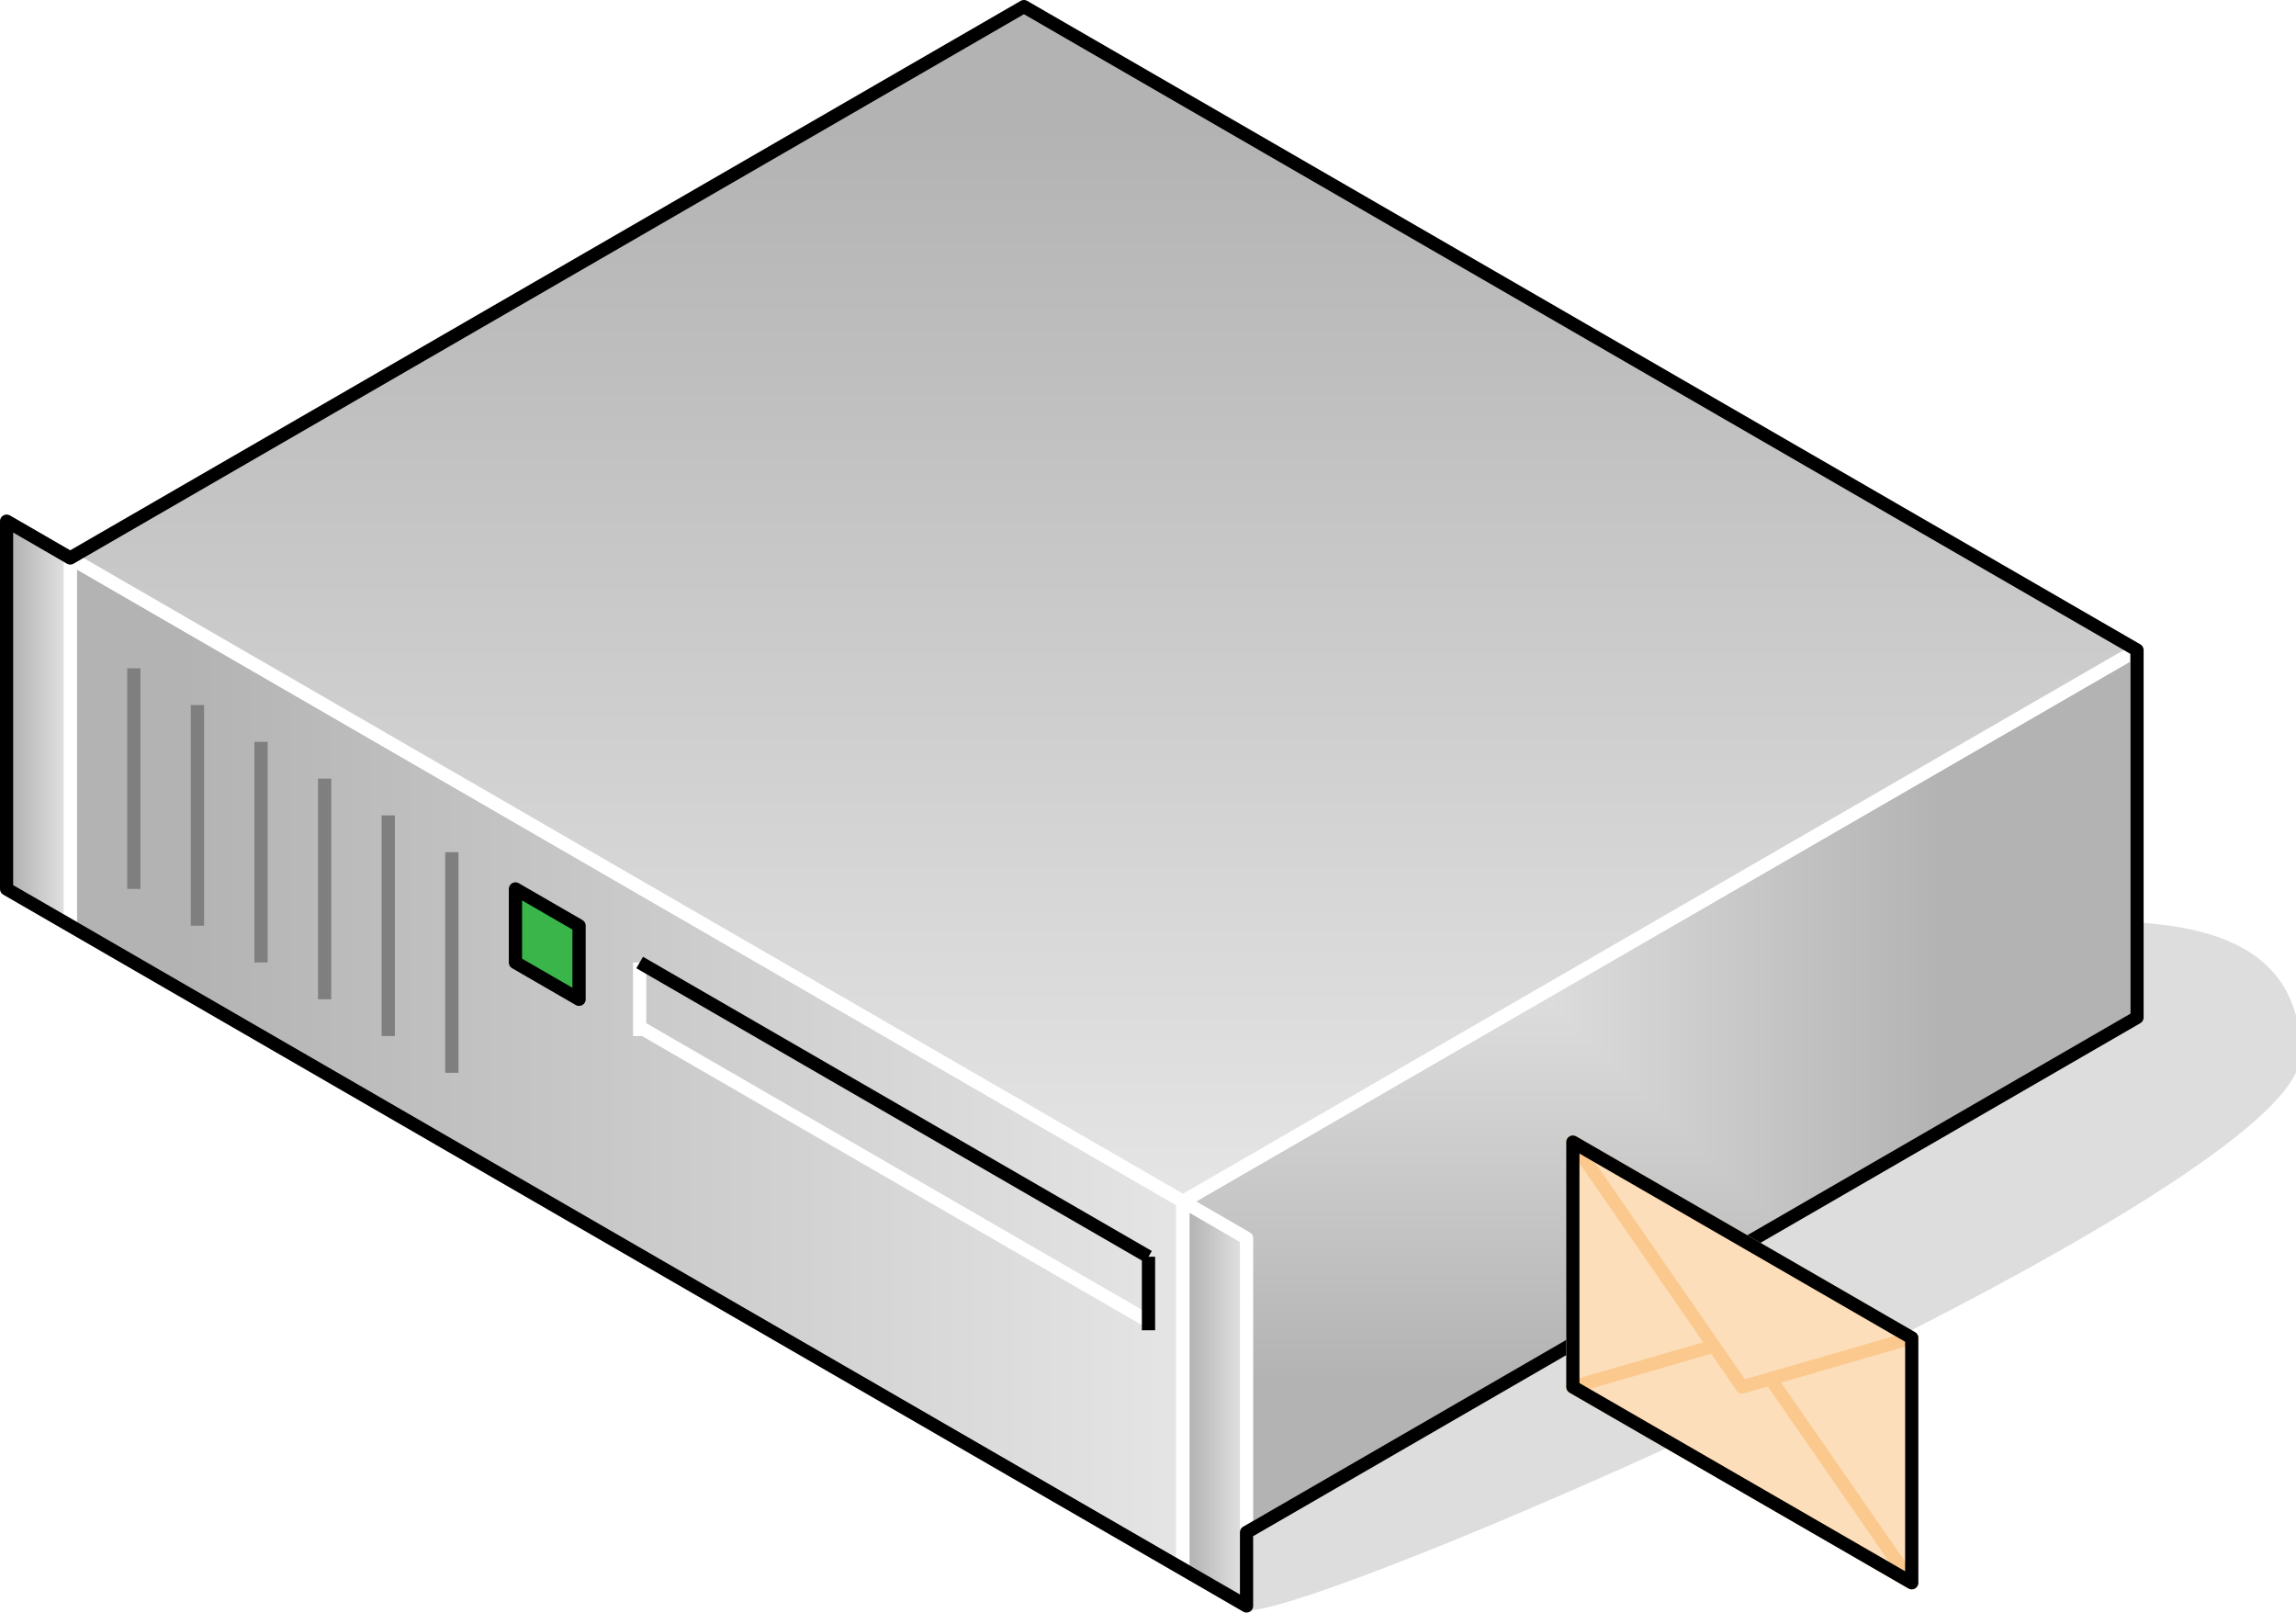 <?xml version="1.0" encoding="UTF-8"?>
<!DOCTYPE svg PUBLIC "-//W3C//DTD SVG 1.1//EN" "http://www.w3.org/Graphics/SVG/1.1/DTD/svg11.dtd">
<svg version="1.2" width="69.31mm" height="48.67mm" viewBox="6 18141 6931 4867" preserveAspectRatio="xMidYMid" fill-rule="evenodd" stroke-width="28.222" stroke-linejoin="round" xmlns="http://www.w3.org/2000/svg" xmlns:ooo="http://xml.openoffice.org/svg/export" xmlns:xlink="http://www.w3.org/1999/xlink" xmlns:presentation="http://sun.com/xmlns/staroffice/presentation" xmlns:smil="http://www.w3.org/2001/SMIL20/" xmlns:anim="urn:oasis:names:tc:opendocument:xmlns:animation:1.0" xml:space="preserve">
 <defs class="ClipPathGroup">
  <clipPath id="presentation_clip_path" clipPathUnits="userSpaceOnUse">
   <rect x="6" y="18141" width="6931" height="4867"/>
  </clipPath>
 </defs>
 <defs class="TextShapeIndex">
  <g ooo:slide="id1" ooo:id-list="id3 id4 id5 id6 id7 id8 id9 id10 id11 id12 id13 id14 id15 id16 id17 id18 id19 id20 id21 id22 id23 id24 id25"/>
 </defs>
 <defs class="EmbeddedBulletChars">
  <g id="bullet-char-template(57356)" transform="scale(0,-0)">
   <path d="M 580,1141 L 1163,571 580,0 -4,571 580,1141 Z"/>
  </g>
  <g id="bullet-char-template(57354)" transform="scale(0,-0)">
   <path d="M 8,1128 L 1137,1128 1137,0 8,0 8,1128 Z"/>
  </g>
  <g id="bullet-char-template(10146)" transform="scale(0,-0)">
   <path d="M 174,0 L 602,739 174,1481 1456,739 174,0 Z M 1358,739 L 309,1346 659,739 1358,739 Z"/>
  </g>
  <g id="bullet-char-template(10132)" transform="scale(0,-0)">
   <path d="M 2015,739 L 1276,0 717,0 1260,543 174,543 174,936 1260,936 717,1481 1274,1481 2015,739 Z"/>
  </g>
  <g id="bullet-char-template(10007)" transform="scale(0,-0)">
   <path d="M 0,-2 C -7,14 -16,27 -25,37 L 356,567 C 262,823 215,952 215,954 215,979 228,992 255,992 264,992 276,990 289,987 310,991 331,999 354,1012 L 381,999 492,748 772,1049 836,1024 860,1049 C 881,1039 901,1025 922,1006 886,937 835,863 770,784 769,783 710,716 594,584 L 774,223 C 774,196 753,168 711,139 L 727,119 C 717,90 699,76 672,76 641,76 570,178 457,381 L 164,-76 C 142,-110 111,-127 72,-127 30,-127 9,-110 8,-76 1,-67 -2,-52 -2,-32 -2,-23 -1,-13 0,-2 Z"/>
  </g>
  <g id="bullet-char-template(10004)" transform="scale(0,-0)">
   <path d="M 285,-33 C 182,-33 111,30 74,156 52,228 41,333 41,471 41,549 55,616 82,672 116,743 169,778 240,778 293,778 328,747 346,684 L 369,508 C 377,444 397,411 428,410 L 1163,1116 C 1174,1127 1196,1133 1229,1133 1271,1133 1292,1118 1292,1087 L 1292,965 C 1292,929 1282,901 1262,881 L 442,47 C 390,-6 338,-33 285,-33 Z"/>
  </g>
  <g id="bullet-char-template(9679)" transform="scale(0,-0)">
   <path d="M 813,0 C 632,0 489,54 383,161 276,268 223,411 223,592 223,773 276,916 383,1023 489,1130 632,1184 813,1184 992,1184 1136,1130 1245,1023 1353,916 1407,772 1407,592 1407,412 1353,268 1245,161 1136,54 992,0 813,0 Z"/>
  </g>
  <g id="bullet-char-template(8226)" transform="scale(0,-0)">
   <path d="M 346,457 C 273,457 209,483 155,535 101,586 74,649 74,723 74,796 101,859 155,911 209,963 273,989 346,989 419,989 480,963 531,910 582,859 608,796 608,723 608,648 583,586 532,535 482,483 420,457 346,457 Z"/>
  </g>
  <g id="bullet-char-template(8211)" transform="scale(0,-0)">
   <path d="M -4,459 L 1135,459 1135,606 -4,606 -4,459 Z"/>
  </g>
 </defs>
 <defs class="TextEmbeddedBitmaps"/>
 <g class="SlideGroup">
  <g>
   <g id="id1" class="Slide" clip-path="url(#presentation_clip_path)">
    <g class="Page">
     <g class="Group">
      <g class="Group">
       <g class="com.sun.star.drawing.ClosedBezierShape">
        <g id="id3">
         <rect class="BoundingBox" stroke="none" fill="none" x="3766" y="20934" width="3173" height="2056"/>
         <path fill="rgb(221,221,221)" stroke="none" d="M 3770,22988 C 4033,22988 6937,21712 6937,21323 6937,20935 6529,20935 6265,20935 6265,21101 3674,21767 3770,22988 Z"/>
         <path fill="none" stroke="rgb(221,221,221)" d="M 3770,22988 C 4033,22988 6937,21712 6937,21323 6937,20935 6529,20935 6265,20935 6265,21101 3674,21767 3770,22988 Z"/>
        </g>
       </g>
       <g class="Group">
        <g class="com.sun.star.drawing.PolyPolygonShape">
         <g id="id4">
          <rect class="BoundingBox" stroke="none" fill="none" x="198" y="19805" width="3400" height="3092"/>
          <g>
           <defs>
            <linearGradient id="gradient1" x1="218" y1="21350" x2="3577" y2="21350" gradientUnits="userSpaceOnUse">
             <stop offset="0.1" style="stop-color:rgb(179,179,179)"/>
             <stop offset="1" style="stop-color:rgb(229,229,229)"/>
            </linearGradient>
           </defs>
           <path style="fill:url(#gradient1)" d="M 218,20935 L 218,19825 3577,21767 3577,22876 218,20935 Z"/>
          </g>
          <path fill="none" stroke="rgb(255,255,255)" stroke-width="40" stroke-linejoin="round" d="M 218,20935 L 218,19825 3577,21767 3577,22876 218,20935 Z"/>
         </g>
        </g>
        <g class="com.sun.star.drawing.PolyPolygonShape">
         <g id="id5">
          <rect class="BoundingBox" stroke="none" fill="none" x="3557" y="20082" width="2920" height="2816"/>
          <g>
           <defs>
            <pattern id="pattern1" x="3577" y="20103" width="2880" height="2775" patternUnits="userSpaceOnUse">
             <g transform="translate(-3577,-20103)">
              <path fill="rgb(179,179,179)" stroke="none" d="M 3576,20102 L 6457,20102 6457,22878 3576,22878 3576,20102 Z M 3028,19575 L 5851,19575 5851,22295 3028,22295 3028,19575 Z"/>
              <path fill="rgb(180,180,180)" stroke="none" d="M 3028,19575 L 5851,19575 5851,22295 3028,22295 3028,19575 Z M 3057,19603 L 5822,19603 5822,22267 3057,22267 3057,19603 Z"/>
              <path fill="rgb(181,181,181)" stroke="none" d="M 3057,19603 L 5822,19603 5822,22267 3057,22267 3057,19603 Z M 3086,19631 L 5793,19631 5793,22239 3086,22239 3086,19631 Z"/>
              <path fill="rgb(182,182,182)" stroke="none" d="M 3086,19631 L 5793,19631 5793,22239 3086,22239 3086,19631 Z M 3115,19659 L 5764,19659 5764,22211 3115,22211 3115,19659 Z"/>
              <path fill="rgb(183,183,183)" stroke="none" d="M 3115,19659 L 5764,19659 5764,22211 3115,22211 3115,19659 Z M 3144,19686 L 5735,19686 5735,22184 3144,22184 3144,19686 Z"/>
              <path fill="rgb(184,184,184)" stroke="none" d="M 3144,19686 L 5735,19686 5735,22184 3144,22184 3144,19686 Z M 3172,19714 L 5707,19714 5707,22156 3172,22156 3172,19714 Z"/>
              <path fill="rgb(185,185,185)" stroke="none" d="M 3172,19714 L 5707,19714 5707,22156 3172,22156 3172,19714 Z M 3201,19742 L 5678,19742 5678,22128 3201,22128 3201,19742 Z"/>
              <path fill="rgb(186,186,186)" stroke="none" d="M 3201,19742 L 5678,19742 5678,22128 3201,22128 3201,19742 Z M 3230,19770 L 5649,19770 5649,22100 3230,22100 3230,19770 Z"/>
              <path fill="rgb(187,187,187)" stroke="none" d="M 3230,19770 L 5649,19770 5649,22100 3230,22100 3230,19770 Z M 3259,19797 L 5620,19797 5620,22073 3259,22073 3259,19797 Z"/>
              <path fill="rgb(188,188,188)" stroke="none" d="M 3259,19797 L 5620,19797 5620,22073 3259,22073 3259,19797 Z M 3288,19825 L 5591,19825 5591,22045 3288,22045 3288,19825 Z"/>
              <path fill="rgb(189,189,189)" stroke="none" d="M 3288,19825 L 5591,19825 5591,22045 3288,22045 3288,19825 Z M 3317,19853 L 5562,19853 5562,22017 3317,22017 3317,19853 Z"/>
              <path fill="rgb(190,190,190)" stroke="none" d="M 3317,19853 L 5562,19853 5562,22017 3317,22017 3317,19853 Z M 3345,19881 L 5534,19881 5534,21989 3345,21989 3345,19881 Z"/>
              <path fill="rgb(191,191,191)" stroke="none" d="M 3345,19881 L 5534,19881 5534,21989 3345,21989 3345,19881 Z M 3374,19909 L 5505,19909 5505,21961 3374,21961 3374,19909 Z"/>
              <path fill="rgb(192,192,192)" stroke="none" d="M 3374,19909 L 5505,19909 5505,21961 3374,21961 3374,19909 Z M 3403,19936 L 5476,19936 5476,21934 3403,21934 3403,19936 Z"/>
              <path fill="rgb(193,193,193)" stroke="none" d="M 3403,19936 L 5476,19936 5476,21934 3403,21934 3403,19936 Z M 3432,19964 L 5447,19964 5447,21906 3432,21906 3432,19964 Z"/>
              <path fill="rgb(194,194,194)" stroke="none" d="M 3432,19964 L 5447,19964 5447,21906 3432,21906 3432,19964 Z M 3461,19992 L 5418,19992 5418,21878 3461,21878 3461,19992 Z"/>
              <path fill="rgb(195,195,195)" stroke="none" d="M 3461,19992 L 5418,19992 5418,21878 3461,21878 3461,19992 Z M 3489,20020 L 5390,20020 5390,21850 3489,21850 3489,20020 Z"/>
              <path fill="rgb(196,196,196)" stroke="none" d="M 3489,20020 L 5390,20020 5390,21850 3489,21850 3489,20020 Z M 3518,20047 L 5361,20047 5361,21823 3518,21823 3518,20047 Z"/>
              <path fill="rgb(197,197,197)" stroke="none" d="M 3518,20047 L 5361,20047 5361,21823 3518,21823 3518,20047 Z M 3547,20075 L 5332,20075 5332,21795 3547,21795 3547,20075 Z"/>
              <path fill="rgb(198,198,198)" stroke="none" d="M 3547,20075 L 5332,20075 5332,21795 3547,21795 3547,20075 Z M 3575,20102 L 5303,20102 5303,21767 3575,21767 3575,20102 Z"/>
              <path fill="rgb(199,199,199)" stroke="none" d="M 3575,20102 L 5303,20102 5303,21767 3575,21767 3575,20102 Z M 3604,20130 L 5274,20130 5274,21739 3604,21739 3604,20130 Z"/>
              <path fill="rgb(200,200,200)" stroke="none" d="M 3604,20130 L 5274,20130 5274,21739 3604,21739 3604,20130 Z M 3633,20157 L 5245,20157 5245,21712 3633,21712 3633,20157 Z"/>
              <path fill="rgb(201,201,201)" stroke="none" d="M 3633,20157 L 5245,20157 5245,21712 3633,21712 3633,20157 Z M 3661,20185 L 5217,20185 5217,21684 3661,21684 3661,20185 Z"/>
              <path fill="rgb(202,202,202)" stroke="none" d="M 3661,20185 L 5217,20185 5217,21684 3661,21684 3661,20185 Z M 3690,20213 L 5188,20213 5188,21656 3690,21656 3690,20213 Z"/>
              <path fill="rgb(203,203,203)" stroke="none" d="M 3690,20213 L 5188,20213 5188,21656 3690,21656 3690,20213 Z M 3719,20241 L 5159,20241 5159,21628 3719,21628 3719,20241 Z"/>
              <path fill="rgb(204,204,204)" stroke="none" d="M 3719,20241 L 5159,20241 5159,21628 3719,21628 3719,20241 Z M 3748,20269 L 5130,20269 5130,21600 3748,21600 3748,20269 Z"/>
              <path fill="rgb(205,205,205)" stroke="none" d="M 3748,20269 L 5130,20269 5130,21600 3748,21600 3748,20269 Z M 3777,20296 L 5101,20296 5101,21573 3777,21573 3777,20296 Z"/>
              <path fill="rgb(206,206,206)" stroke="none" d="M 3777,20296 L 5101,20296 5101,21573 3777,21573 3777,20296 Z M 3805,20324 L 5073,20324 5073,21545 3805,21545 3805,20324 Z"/>
              <path fill="rgb(207,207,207)" stroke="none" d="M 3805,20324 L 5073,20324 5073,21545 3805,21545 3805,20324 Z M 3834,20352 L 5044,20352 5044,21517 3834,21517 3834,20352 Z"/>
              <path fill="rgb(208,208,208)" stroke="none" d="M 3834,20352 L 5044,20352 5044,21517 3834,21517 3834,20352 Z M 3863,20380 L 5015,20380 5015,21489 3863,21489 3863,20380 Z"/>
              <path fill="rgb(209,209,209)" stroke="none" d="M 3863,20380 L 5015,20380 5015,21489 3863,21489 3863,20380 Z M 3892,20407 L 4986,20407 4986,21462 3892,21462 3892,20407 Z"/>
              <path fill="rgb(210,210,210)" stroke="none" d="M 3892,20407 L 4986,20407 4986,21462 3892,21462 3892,20407 Z M 3921,20435 L 4957,20435 4957,21434 3921,21434 3921,20435 Z"/>
              <path fill="rgb(211,211,211)" stroke="none" d="M 3921,20435 L 4957,20435 4957,21434 3921,21434 3921,20435 Z M 3950,20463 L 4928,20463 4928,21406 3950,21406 3950,20463 Z"/>
              <path fill="rgb(212,212,212)" stroke="none" d="M 3950,20463 L 4928,20463 4928,21406 3950,21406 3950,20463 Z M 3978,20491 L 4900,20491 4900,21378 3978,21378 3978,20491 Z"/>
              <path fill="rgb(213,213,213)" stroke="none" d="M 3978,20491 L 4900,20491 4900,21378 3978,21378 3978,20491 Z M 4007,20518 L 4871,20518 4871,21351 4007,21351 4007,20518 Z"/>
              <path fill="rgb(214,214,214)" stroke="none" d="M 4007,20518 L 4871,20518 4871,21351 4007,21351 4007,20518 Z M 4036,20546 L 4842,20546 4842,21323 4036,21323 4036,20546 Z"/>
              <path fill="rgb(215,215,215)" stroke="none" d="M 4036,20546 L 4842,20546 4842,21323 4036,21323 4036,20546 Z M 4065,20574 L 4813,20574 4813,21295 4065,21295 4065,20574 Z"/>
              <path fill="rgb(216,216,216)" stroke="none" d="M 4065,20574 L 4813,20574 4813,21295 4065,21295 4065,20574 Z M 4094,20602 L 4784,20602 4784,21267 4094,21267 4094,20602 Z"/>
              <path fill="rgb(217,217,217)" stroke="none" d="M 4094,20602 L 4784,20602 4784,21267 4094,21267 4094,20602 Z M 4122,20630 L 4756,20630 4756,21239 4122,21239 4122,20630 Z"/>
              <path fill="rgb(218,218,218)" stroke="none" d="M 4122,20630 L 4756,20630 4756,21239 4122,21239 4122,20630 Z M 4151,20657 L 4727,20657 4727,21212 4151,21212 4151,20657 Z"/>
              <path fill="rgb(219,219,219)" stroke="none" d="M 4151,20657 L 4727,20657 4727,21212 4151,21212 4151,20657 Z M 4180,20685 L 4698,20685 4698,21184 4180,21184 4180,20685 Z"/>
              <path fill="rgb(220,220,220)" stroke="none" d="M 4180,20685 L 4698,20685 4698,21184 4180,21184 4180,20685 Z M 4209,20713 L 4669,20713 4669,21156 4209,21156 4209,20713 Z"/>
              <path fill="rgb(221,221,221)" stroke="none" d="M 4209,20713 L 4669,20713 4669,21156 4209,21156 4209,20713 Z M 4238,20741 L 4640,20741 4640,21128 4238,21128 4238,20741 Z"/>
              <path fill="rgb(222,222,222)" stroke="none" d="M 4238,20741 L 4640,20741 4640,21128 4238,21128 4238,20741 Z M 4267,20768 L 4611,20768 4611,21101 4267,21101 4267,20768 Z"/>
              <path fill="rgb(223,223,223)" stroke="none" d="M 4267,20768 L 4611,20768 4611,21101 4267,21101 4267,20768 Z M 4295,20796 L 4583,20796 4583,21073 4295,21073 4295,20796 Z"/>
              <path fill="rgb(224,224,224)" stroke="none" d="M 4295,20796 L 4583,20796 4583,21073 4295,21073 4295,20796 Z M 4324,20824 L 4554,20824 4554,21045 4324,21045 4324,20824 Z"/>
              <path fill="rgb(225,225,225)" stroke="none" d="M 4324,20824 L 4554,20824 4554,21045 4324,21045 4324,20824 Z M 4353,20852 L 4525,20852 4525,21017 4353,21017 4353,20852 Z"/>
              <path fill="rgb(226,226,226)" stroke="none" d="M 4353,20852 L 4525,20852 4525,21017 4353,21017 4353,20852 Z M 4382,20879 L 4496,20879 4496,20990 4382,20990 4382,20879 Z"/>
              <path fill="rgb(227,227,227)" stroke="none" d="M 4382,20879 L 4496,20879 4496,20990 4382,20990 4382,20879 Z M 4411,20907 L 4467,20907 4467,20962 4411,20962 4411,20907 Z"/>
              <path fill="rgb(229,229,229)" stroke="none" d="M 4411,20907 L 4467,20907 4467,20962 4411,20962 4411,20907 Z"/>
             </g>
            </pattern>
           </defs>
           <path style="fill:url(#pattern1)" d="M 3577,22877 L 3577,21767 6456,20103 6456,21213 3577,22877 Z"/>
          </g>
          <path fill="none" stroke="rgb(255,255,255)" stroke-width="40" stroke-linejoin="round" d="M 3577,22877 L 3577,21767 6456,20103 6456,21213 3577,22877 Z"/>
         </g>
        </g>
        <g class="com.sun.star.drawing.PolyPolygonShape">
         <g id="id6">
          <rect class="BoundingBox" stroke="none" fill="none" x="198" y="18141" width="6280" height="3647"/>
          <g>
           <defs>
            <linearGradient id="gradient2" x1="3337" y1="18161" x2="3337" y2="21767" gradientUnits="userSpaceOnUse">
             <stop offset="0.1" style="stop-color:rgb(179,179,179)"/>
             <stop offset="1" style="stop-color:rgb(229,229,229)"/>
            </linearGradient>
           </defs>
           <path style="fill:url(#gradient2)" d="M 3577,21767 L 218,19825 3097,18161 6457,20103 3577,21767 Z"/>
          </g>
          <path fill="none" stroke="rgb(255,255,255)" stroke-width="40" stroke-linejoin="round" d="M 3577,21767 L 218,19825 3097,18161 6457,20103 3577,21767 Z"/>
         </g>
        </g>
        <g class="com.sun.star.drawing.LineShape">
         <g id="id7">
          <rect class="BoundingBox" stroke="none" fill="none" x="1350" y="20693" width="41" height="707"/>
          <path fill="none" stroke="rgb(127,127,127)" stroke-width="40" stroke-linejoin="round" d="M 1370,20713 L 1370,21379"/>
         </g>
        </g>
        <g class="com.sun.star.drawing.LineShape">
         <g id="id8">
          <rect class="BoundingBox" stroke="none" fill="none" x="1925" y="21226" width="1578" height="929"/>
          <path fill="none" stroke="rgb(255,255,255)" stroke-width="40" stroke-linejoin="round" d="M 3482,22134 L 1946,21246"/>
         </g>
        </g>
        <g class="com.sun.star.drawing.LineShape">
         <g id="id9">
          <rect class="BoundingBox" stroke="none" fill="none" x="1917" y="21026" width="41" height="263"/>
          <path fill="none" stroke="rgb(255,255,255)" stroke-width="40" stroke-linejoin="round" d="M 1937,21046 L 1937,21268"/>
         </g>
        </g>
        <g class="com.sun.star.drawing.LineShape">
         <g id="id10">
          <rect class="BoundingBox" stroke="none" fill="none" x="3453" y="21914" width="41" height="263"/>
          <path fill="none" stroke="rgb(0,0,0)" stroke-width="40" stroke-linejoin="round" d="M 3473,21934 L 3473,22156"/>
         </g>
        </g>
        <g class="com.sun.star.drawing.LineShape">
         <g id="id11">
          <rect class="BoundingBox" stroke="none" fill="none" x="1916" y="21026" width="1578" height="929"/>
          <path fill="none" stroke="rgb(0,0,0)" stroke-width="40" stroke-linejoin="round" d="M 3473,21934 L 1937,21046"/>
         </g>
        </g>
        <g class="com.sun.star.drawing.PolyPolygonShape">
         <g id="id12">
          <rect class="BoundingBox" stroke="none" fill="none" x="1542" y="20804" width="233" height="374"/>
          <path fill="rgb(57,181,74)" stroke="none" d="M 1562,21046 L 1562,20824 1754,20935 1754,21157 1562,21046 Z"/>
          <path fill="none" stroke="rgb(0,0,0)" stroke-width="40" stroke-linejoin="round" d="M 1562,21046 L 1562,20824 1754,20935 1754,21157 1562,21046 Z"/>
         </g>
        </g>
        <g class="com.sun.star.drawing.LineShape">
         <g id="id13">
          <rect class="BoundingBox" stroke="none" fill="none" x="1158" y="20582" width="41" height="707"/>
          <path fill="none" stroke="rgb(127,127,127)" stroke-width="40" stroke-linejoin="round" d="M 1178,20602 L 1178,21268"/>
         </g>
        </g>
        <g class="com.sun.star.drawing.LineShape">
         <g id="id14">
          <rect class="BoundingBox" stroke="none" fill="none" x="966" y="20471" width="41" height="707"/>
          <path fill="none" stroke="rgb(127,127,127)" stroke-width="40" stroke-linejoin="round" d="M 986,20491 L 986,21157"/>
         </g>
        </g>
        <g class="com.sun.star.drawing.LineShape">
         <g id="id15">
          <rect class="BoundingBox" stroke="none" fill="none" x="774" y="20360" width="41" height="707"/>
          <path fill="none" stroke="rgb(127,127,127)" stroke-width="40" stroke-linejoin="round" d="M 794,20380 L 794,21046"/>
         </g>
        </g>
        <g class="com.sun.star.drawing.LineShape">
         <g id="id16">
          <rect class="BoundingBox" stroke="none" fill="none" x="582" y="20249" width="41" height="707"/>
          <path fill="none" stroke="rgb(127,127,127)" stroke-width="40" stroke-linejoin="round" d="M 602,20269 L 602,20935"/>
         </g>
        </g>
        <g class="com.sun.star.drawing.LineShape">
         <g id="id17">
          <rect class="BoundingBox" stroke="none" fill="none" x="390" y="20138" width="41" height="707"/>
          <path fill="none" stroke="rgb(127,127,127)" stroke-width="40" stroke-linejoin="round" d="M 410,20158 L 410,20824"/>
         </g>
        </g>
        <g class="com.sun.star.drawing.PolyPolygonShape">
         <g id="id18">
          <rect class="BoundingBox" stroke="none" fill="none" x="6" y="19694" width="233" height="1262"/>
          <g>
           <defs>
            <linearGradient id="gradient3" x1="26" y1="20324" x2="219" y2="20324" gradientUnits="userSpaceOnUse">
             <stop offset="0.1" style="stop-color:rgb(179,179,179)"/>
             <stop offset="1" style="stop-color:rgb(229,229,229)"/>
            </linearGradient>
           </defs>
           <path style="fill:url(#gradient3)" d="M 26,20824 L 26,19714 218,19825 218,20935 26,20824 Z"/>
          </g>
          <path fill="none" stroke="rgb(255,255,255)" stroke-width="40" stroke-linejoin="round" d="M 26,20824 L 26,19714 218,19825 218,20935 26,20824 Z"/>
         </g>
        </g>
        <g class="com.sun.star.drawing.PolyPolygonShape">
         <g id="id19">
          <rect class="BoundingBox" stroke="none" fill="none" x="3557" y="21747" width="233" height="1263"/>
          <g>
           <defs>
            <linearGradient id="gradient4" x1="3577" y1="22377" x2="3770" y2="22377" gradientUnits="userSpaceOnUse">
             <stop offset="0.1" style="stop-color:rgb(179,179,179)"/>
             <stop offset="1" style="stop-color:rgb(229,229,229)"/>
            </linearGradient>
           </defs>
           <path style="fill:url(#gradient4)" d="M 3577,22877 L 3577,21767 3769,21878 3769,22988 3577,22877 Z"/>
          </g>
          <path fill="none" stroke="rgb(255,255,255)" stroke-width="40" stroke-linejoin="round" d="M 3577,22877 L 3577,21767 3769,21878 3769,22988 3577,22877 Z"/>
         </g>
        </g>
        <g class="com.sun.star.drawing.PolyPolygonShape">
         <g id="id20">
          <rect class="BoundingBox" stroke="none" fill="none" x="6" y="18141" width="6472" height="4868"/>
          <path fill="none" stroke="rgb(0,0,0)" stroke-width="40" stroke-linejoin="round" d="M 26,20824 L 26,19714 218,19825 3097,18161 6457,20103 6457,21212 3769,22766 3769,22988 26,20824 Z"/>
         </g>
        </g>
       </g>
      </g>
      <g class="Group">
       <g class="com.sun.star.drawing.PolyPolygonShape">
        <g id="id21">
         <rect class="BoundingBox" stroke="none" fill="none" x="5245" y="22159" width="552" height="781"/>
         <path fill="rgb(252,222,187)" stroke="none" d="M 5776,22179 L 5265,22253 5776,22918 5776,22179 Z"/>
         <path fill="none" stroke="rgb(255,255,255)" stroke-width="40" stroke-linejoin="round" d="M 5776,22179 L 5265,22253 5776,22918 5776,22179 Z"/>
        </g>
       </g>
       <g class="com.sun.star.drawing.PolyPolygonShape">
        <g id="id22">
         <rect class="BoundingBox" stroke="none" fill="none" x="4734" y="21568" width="552" height="781"/>
         <path fill="rgb(252,222,187)" stroke="none" d="M 4754,21588 L 5265,22253 4754,22327 4754,21588 Z"/>
         <path fill="none" stroke="rgb(255,255,255)" stroke-width="40" stroke-linejoin="round" d="M 4754,21588 L 5265,22253 4754,22327 4754,21588 Z"/>
        </g>
       </g>
       <g class="com.sun.star.drawing.PolyPolygonShape">
        <g id="id23">
         <rect class="BoundingBox" stroke="none" fill="none" x="4734" y="22159" width="1064" height="781"/>
         <path fill="rgb(252,222,187)" stroke="none" d="M 5777,22918 L 5265,22179 4754,22327 5777,22918 Z"/>
         <path fill="none" stroke="rgb(251,201,142)" stroke-width="40" stroke-linejoin="round" d="M 5777,22918 L 5265,22179 4754,22327 5777,22918 Z"/>
        </g>
       </g>
       <g class="com.sun.star.drawing.PolyPolygonShape">
        <g id="id24">
         <rect class="BoundingBox" stroke="none" fill="none" x="4734" y="21568" width="1064" height="781"/>
         <path fill="rgb(252,222,187)" stroke="none" d="M 5777,22179 L 5265,22327 4754,21588 5777,22179 Z"/>
         <path fill="none" stroke="rgb(251,201,142)" stroke-width="40" stroke-linejoin="round" d="M 5777,22179 L 5265,22327 4754,21588 5777,22179 Z"/>
        </g>
       </g>
       <g class="com.sun.star.drawing.PolyPolygonShape">
        <g id="id25">
         <rect class="BoundingBox" stroke="none" fill="none" x="4734" y="21568" width="1064" height="1371"/>
         <path fill="none" stroke="rgb(0,0,0)" stroke-width="40" stroke-linejoin="round" d="M 4754,22327 L 4754,21588 5777,22179 5777,22918 4754,22327 Z"/>
        </g>
       </g>
      </g>
     </g>
    </g>
   </g>
  </g>
 </g>
</svg>